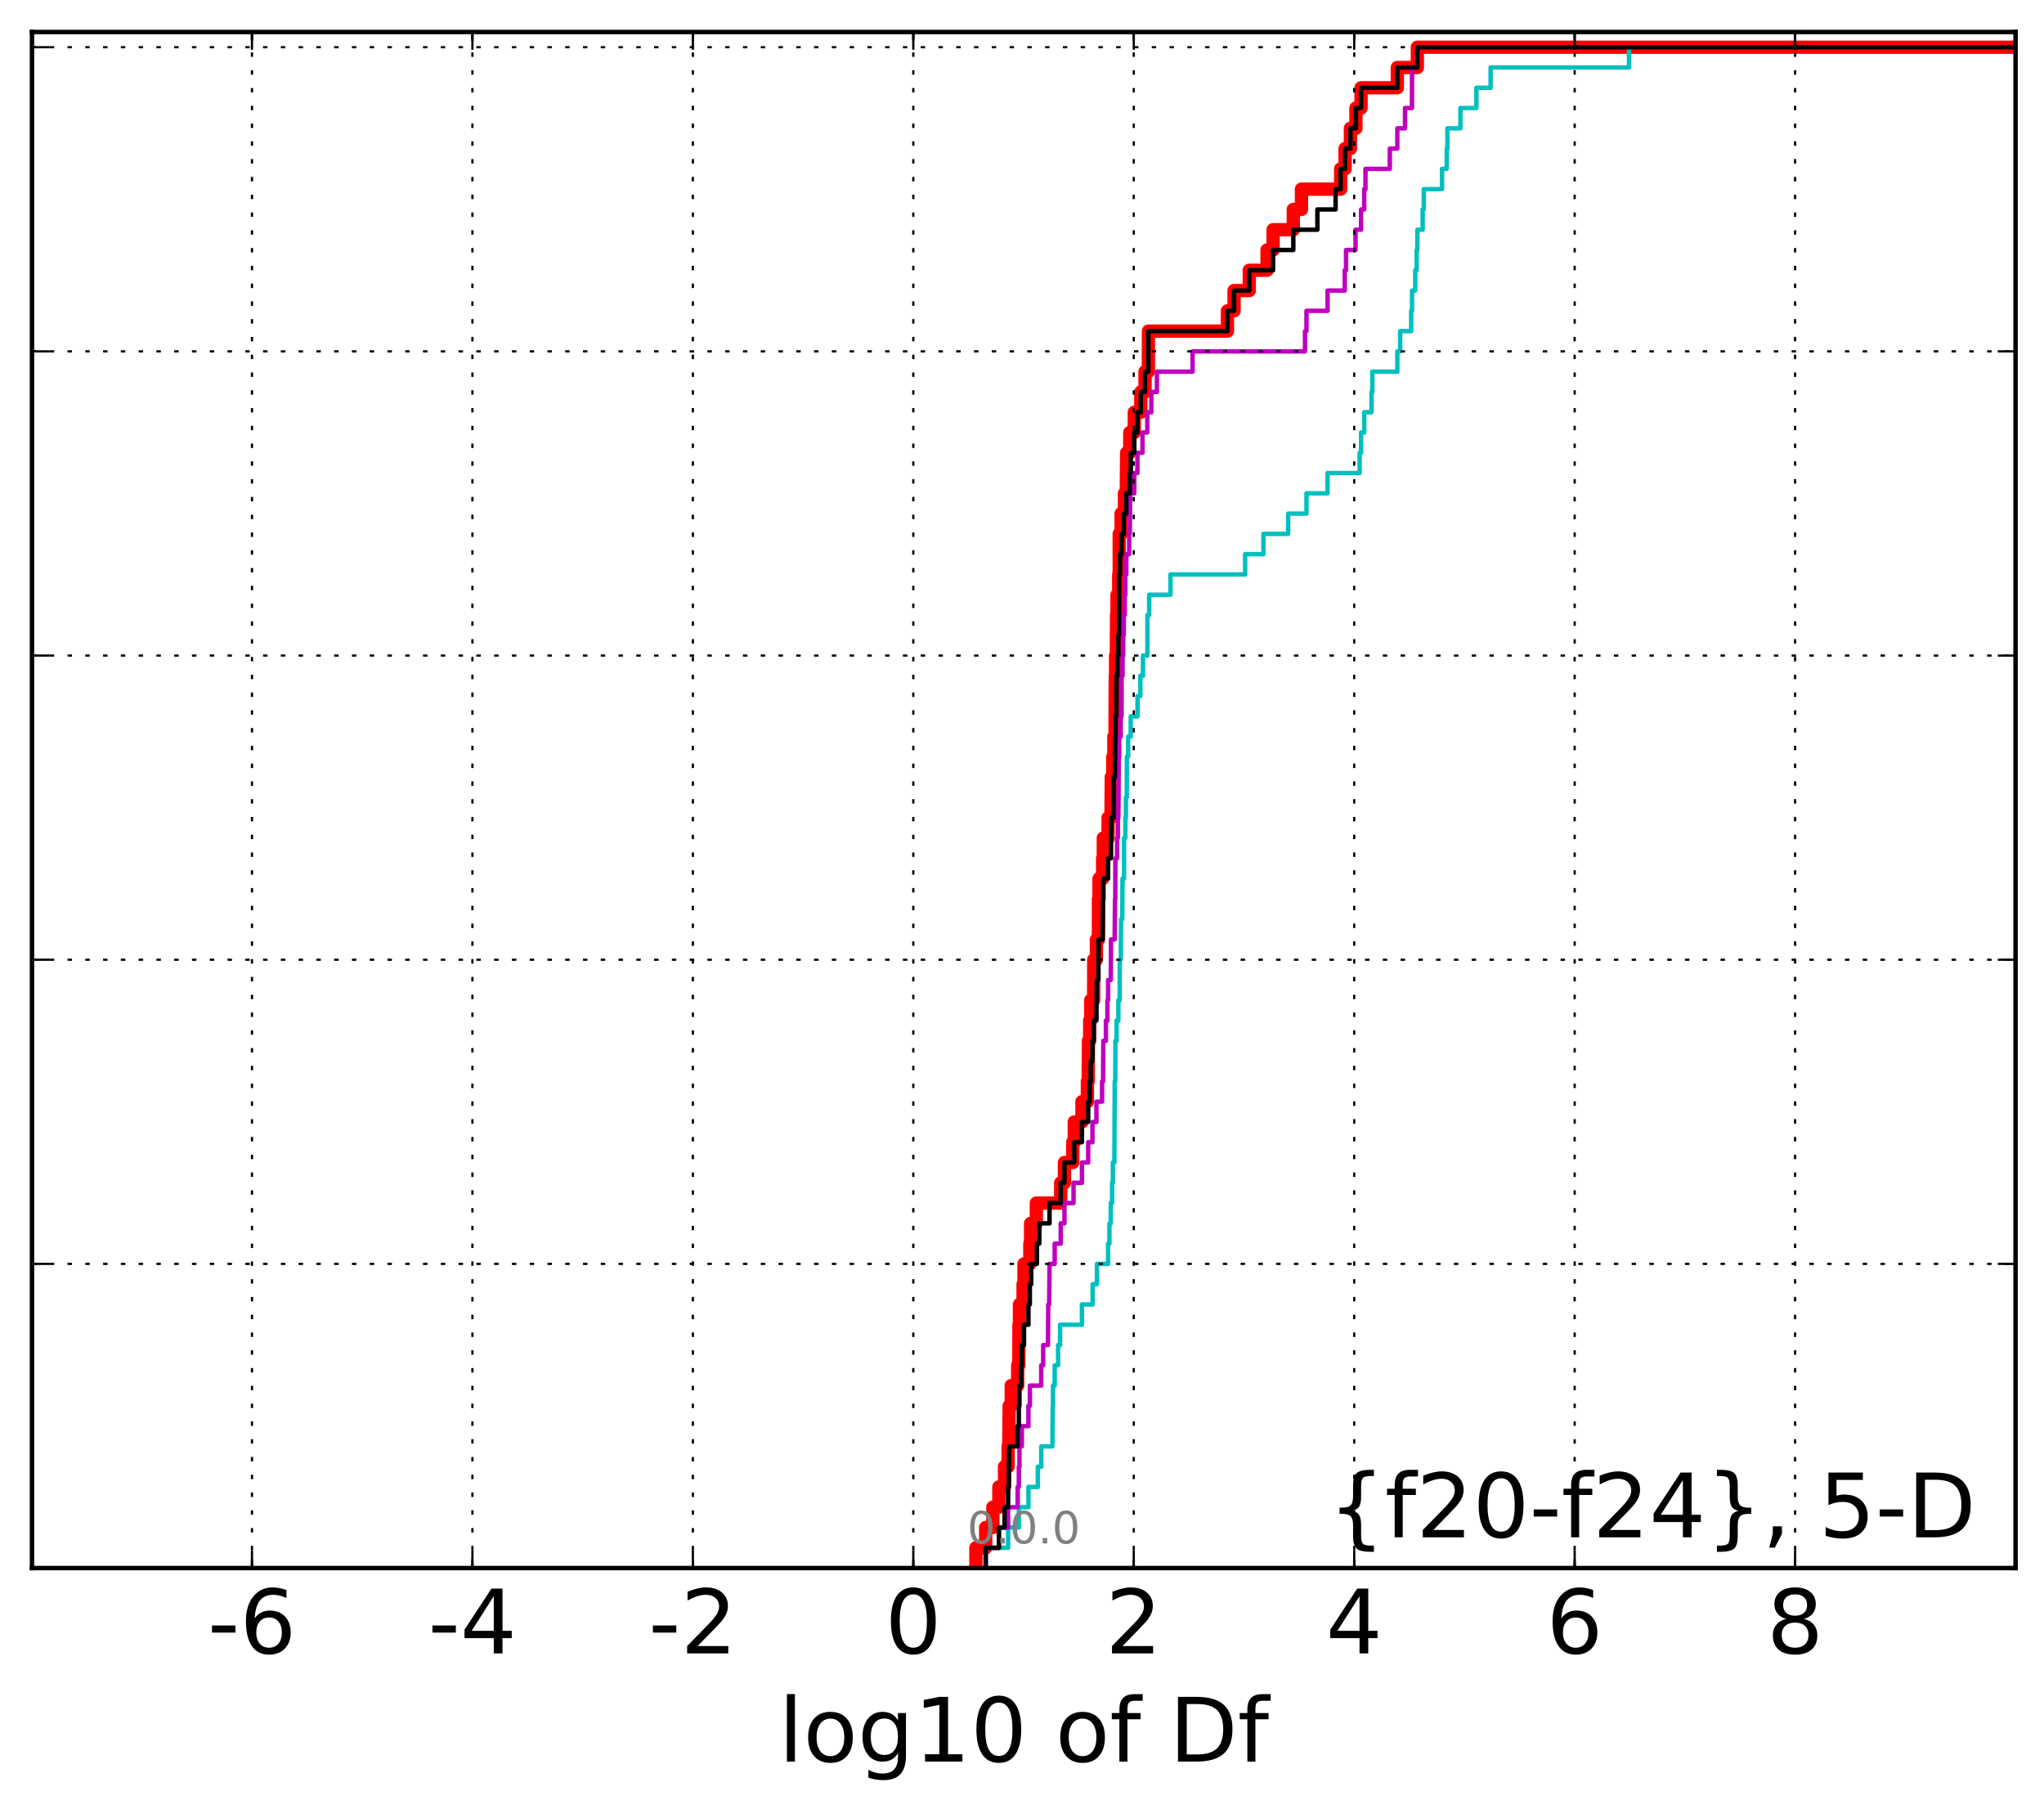 <?xml version="1.0" encoding="utf-8" standalone="no"?>
<!DOCTYPE svg PUBLIC "-//W3C//DTD SVG 1.1//EN"
  "http://www.w3.org/Graphics/SVG/1.1/DTD/svg11.dtd">
<!-- Created with matplotlib (http://matplotlib.org/) -->
<svg height="407pt" version="1.1" viewBox="0 0 460 407" width="460pt" xmlns="http://www.w3.org/2000/svg" xmlns:xlink="http://www.w3.org/1999/xlink">
 <defs>
  <style type="text/css">
*{stroke-linecap:butt;stroke-linejoin:round;stroke-miterlimit:100000;}
  </style>
 </defs>
 <g id="figure_1">
  <g id="patch_1">
   <path d="M 0 407.712 
L 460.8 407.712 
L 460.8 0 
L 0 0 
z
" style="fill:#ffffff;"/>
  </g>
  <g id="axes_1">
   <g id="patch_2">
    <path d="M 7.2 352.8 
L 453.6 352.8 
L 453.6 7.2 
L 7.2 7.2 
z
" style="fill:#ffffff;"/>
   </g>
   <g id="line2d_1">
    <path clip-path="url(#p379953f5e5)" d="M 219.625 352.8 
L 219.625 348.238 
L 221.829 348.238 
L 221.829 343.675 
L 223.438 343.675 
L 223.438 339.113 
L 224.798 339.113 
L 224.798 334.55 
L 226.07 334.55 
L 226.07 329.988 
L 226.877 329.988 
L 226.877 325.426 
L 227.009 325.426 
L 227.115 316.301 
L 227.581 316.301 
L 227.581 311.739 
L 229.023 311.739 
L 229.023 307.176 
L 229.287 307.176 
L 229.313 298.051 
L 229.427 298.051 
L 229.427 293.489 
L 230.242 293.489 
L 230.242 288.927 
L 230.451 288.927 
L 230.451 284.364 
L 231.767 284.364 
L 231.767 279.802 
L 231.935 279.802 
L 231.935 275.24 
L 233.23 275.24 
L 233.23 270.677 
L 238.712 270.677 
L 238.712 266.115 
L 239.552 266.115 
L 239.552 261.552 
L 241.426 261.552 
L 241.426 256.99 
L 241.767 256.99 
L 241.767 252.428 
L 243.492 252.428 
L 243.492 247.865 
L 244.716 247.865 
L 244.716 243.303 
L 244.896 243.303 
L 244.963 234.178 
L 245.231 234.178 
L 245.231 229.616 
L 245.468 229.616 
L 245.468 225.053 
L 246.125 225.053 
L 246.146 215.929 
L 246.747 215.929 
L 246.747 211.366 
L 247.202 211.366 
L 247.211 202.242 
L 247.332 202.242 
L 247.332 197.679 
L 248.146 197.679 
L 248.146 193.117 
L 248.298 193.117 
L 248.298 188.554 
L 249.376 188.554 
L 249.376 183.992 
L 250.033 183.992 
L 250.083 174.867 
L 250.428 174.867 
L 250.428 170.305 
L 250.668 170.305 
L 250.668 165.743 
L 250.924 165.743 
L 250.992 152.055 
L 251.059 152.055 
L 251.059 147.493 
L 251.229 147.493 
L 251.282 138.368 
L 251.384 138.368 
L 251.384 133.806 
L 251.766 133.806 
L 251.766 129.244 
L 251.877 129.244 
L 251.88 120.119 
L 252.307 120.119 
L 252.307 115.556 
L 253.059 115.556 
L 253.059 110.994 
L 253.472 110.994 
L 253.546 101.869 
L 254.256 101.869 
L 254.256 97.307 
L 255.273 97.307 
L 255.273 92.745 
L 256.728 92.745 
L 256.728 88.182 
L 257.685 88.182 
L 257.685 83.62 
L 258.432 83.62 
L 258.458 74.495 
L 276.229 74.495 
L 276.229 69.933 
L 277.725 69.933 
L 277.725 65.37 
L 281.148 65.37 
L 281.148 60.808 
L 285.15 60.808 
L 285.15 56.246 
L 286.507 56.246 
L 286.507 51.683 
L 291.06 51.683 
L 291.06 47.121 
L 292.894 47.121 
L 292.894 42.558 
L 301.706 42.558 
L 301.706 37.996 
L 302.707 37.996 
L 302.707 33.434 
L 303.91 33.434 
L 303.91 28.871 
L 305.15 28.871 
L 305.15 24.309 
L 306.306 24.309 
L 306.306 19.747 
L 314.467 19.747 
L 314.467 15.184 
L 318.973 15.184 
L 318.973 10.622 
L 318.973 10.622 
L 453.6 10.622 
L 453.6 10.622 
" style="fill:none;stroke:#ff0000;stroke-linecap:square;stroke-width:3.0;"/>
   </g>
   <g id="line2d_2">
    <path clip-path="url(#p379953f5e5)" d="M 221.829 352.8 
L 221.829 348.238 
L 226.877 348.238 
L 226.877 343.675 
L 229.287 343.675 
L 229.287 339.113 
L 231.447 339.113 
L 231.447 334.55 
L 233.559 334.55 
L 233.559 329.988 
L 234.33 329.988 
L 234.33 325.426 
L 236.831 325.426 
L 236.915 316.301 
L 236.972 316.301 
L 236.972 311.739 
L 237.356 311.739 
L 237.356 307.176 
L 238.121 307.176 
L 238.121 302.614 
L 238.573 302.614 
L 238.573 298.051 
L 243.492 298.051 
L 243.492 293.489 
L 245.896 293.489 
L 245.896 288.927 
L 246.861 288.927 
L 246.861 284.364 
L 249.376 284.364 
L 249.376 279.802 
L 249.679 279.802 
L 249.679 275.24 
L 249.979 275.24 
L 249.979 270.677 
L 250.276 270.677 
L 250.276 266.115 
L 250.445 266.115 
L 250.445 261.552 
L 250.788 261.552 
L 250.869 243.303 
L 250.992 243.303 
L 251.02 234.178 
L 251.28 234.178 
L 251.28 229.616 
L 251.686 229.616 
L 251.686 225.053 
L 251.986 225.053 
L 252.007 215.929 
L 252.229 215.929 
L 252.296 206.804 
L 252.568 206.804 
L 252.621 197.679 
L 252.966 197.679 
L 252.968 188.554 
L 253.265 188.554 
L 253.265 183.992 
L 253.38 183.992 
L 253.38 179.43 
L 253.582 179.43 
L 253.594 170.305 
L 253.883 170.305 
L 253.883 165.743 
L 254.461 165.743 
L 254.461 161.18 
L 256.001 161.18 
L 256.001 156.618 
L 256.635 156.618 
L 256.635 152.055 
L 257.229 152.055 
L 257.229 147.493 
L 258.221 147.493 
L 258.226 138.368 
L 258.622 138.368 
L 258.622 133.806 
L 263.418 133.806 
L 263.418 129.244 
L 280.219 129.244 
L 280.219 124.681 
L 284.334 124.681 
L 284.334 120.119 
L 289.899 120.119 
L 289.899 115.556 
L 294.024 115.556 
L 294.024 110.994 
L 298.764 110.994 
L 298.764 106.432 
L 305.982 106.432 
L 305.982 101.869 
L 306.306 101.869 
L 306.306 97.307 
L 307.02 97.307 
L 307.02 92.745 
L 308.66 92.745 
L 308.66 88.182 
L 308.846 88.182 
L 308.846 83.62 
L 314.467 83.62 
L 314.467 79.057 
L 315.105 79.057 
L 315.105 74.495 
L 317.584 74.495 
L 317.584 69.933 
L 317.782 69.933 
L 317.782 65.37 
L 318.507 65.37 
L 318.507 60.808 
L 318.822 60.808 
L 318.822 56.246 
L 318.973 56.246 
L 318.973 51.683 
L 320.169 51.683 
L 320.169 47.121 
L 320.419 47.121 
L 320.419 42.558 
L 324.524 42.558 
L 324.524 37.996 
L 325.589 37.996 
L 325.589 33.434 
L 325.744 33.434 
L 325.744 28.871 
L 328.666 28.871 
L 328.666 24.309 
L 332.255 24.309 
L 332.255 19.747 
L 335.462 19.747 
L 335.462 15.184 
L 366.609 15.184 
L 366.609 10.622 
L 366.609 10.622 
L 453.6 10.622 
L 453.6 10.622 
" style="fill:none;stroke:#00bfbf;stroke-linecap:square;"/>
   </g>
   <g id="line2d_3">
    <path clip-path="url(#p379953f5e5)" d="M 221.829 352.8 
L 221.829 348.238 
L 224.798 348.238 
L 224.798 343.675 
L 226.877 343.675 
L 226.877 339.113 
L 229.023 339.113 
L 229.023 334.55 
L 229.287 334.55 
L 229.287 329.988 
L 229.427 329.988 
L 229.427 325.426 
L 229.969 325.426 
L 229.969 320.863 
L 231.447 320.863 
L 231.447 316.301 
L 231.775 316.301 
L 231.775 311.739 
L 234.33 311.739 
L 234.33 307.176 
L 234.767 307.176 
L 234.767 302.614 
L 235.847 302.614 
L 235.903 293.489 
L 236.118 293.489 
L 236.205 284.364 
L 237.356 284.364 
L 237.356 279.802 
L 238.712 279.802 
L 238.712 275.24 
L 239.552 275.24 
L 239.552 270.677 
L 241.598 270.677 
L 241.598 266.115 
L 243.492 266.115 
L 243.492 261.552 
L 244.896 261.552 
L 244.896 256.99 
L 245.857 256.99 
L 245.857 252.428 
L 246.747 252.428 
L 246.747 247.865 
L 248.018 247.865 
L 248.018 243.303 
L 248.244 243.303 
L 248.298 234.178 
L 248.884 234.178 
L 248.884 229.616 
L 249.218 229.616 
L 249.218 225.053 
L 249.376 225.053 
L 249.376 220.491 
L 249.979 220.491 
L 250.033 211.366 
L 250.852 211.366 
L 250.924 202.242 
L 250.992 202.242 
L 251.02 193.117 
L 251.389 193.117 
L 251.389 188.554 
L 251.571 188.554 
L 251.571 183.992 
L 251.686 183.992 
L 251.787 170.305 
L 251.877 170.305 
L 251.877 165.743 
L 252.215 165.743 
L 252.215 161.18 
L 252.399 161.18 
L 252.407 152.055 
L 252.624 152.055 
L 252.624 147.493 
L 252.782 147.493 
L 252.782 142.931 
L 252.909 142.931 
L 252.909 138.368 
L 253.119 138.368 
L 253.119 133.806 
L 253.265 133.806 
L 253.265 129.244 
L 253.476 129.244 
L 253.476 124.681 
L 254.11 124.681 
L 254.11 120.119 
L 254.256 120.119 
L 254.354 110.994 
L 255.273 110.994 
L 255.273 106.432 
L 255.973 106.432 
L 255.973 101.869 
L 257.12 101.869 
L 257.12 97.307 
L 258.194 97.307 
L 258.194 92.745 
L 259.102 92.745 
L 259.102 88.182 
L 260.356 88.182 
L 260.356 83.62 
L 268.385 83.62 
L 268.385 79.057 
L 293.692 79.057 
L 293.692 74.495 
L 294.024 74.495 
L 294.024 69.933 
L 298.764 69.933 
L 298.764 65.37 
L 302.636 65.37 
L 302.636 60.808 
L 302.925 60.808 
L 302.925 56.246 
L 305.06 56.246 
L 305.06 51.683 
L 306.306 51.683 
L 306.306 47.121 
L 307.02 47.121 
L 307.02 42.558 
L 307.299 42.558 
L 307.299 37.996 
L 312.778 37.996 
L 312.778 33.434 
L 314.467 33.434 
L 314.467 28.871 
L 316.198 28.871 
L 316.198 24.309 
L 317.762 24.309 
L 317.782 15.184 
L 318.973 15.184 
L 318.973 10.622 
L 318.973 10.622 
L 453.6 10.622 
L 453.6 10.622 
" style="fill:none;stroke:#bf00bf;stroke-linecap:square;"/>
   </g>
   <g id="line2d_4">
    <path clip-path="url(#p379953f5e5)" d="M 221.829 352.8 
L 221.829 348.238 
L 224.798 348.238 
L 224.798 343.675 
L 226.07 343.675 
L 226.07 339.113 
L 226.877 339.113 
L 226.877 334.55 
L 227.009 334.55 
L 227.115 325.426 
L 229.023 325.426 
L 229.023 320.863 
L 229.287 320.863 
L 229.287 316.301 
L 229.427 316.301 
L 229.427 311.739 
L 229.802 311.739 
L 229.802 307.176 
L 229.969 307.176 
L 229.969 302.614 
L 230.451 302.614 
L 230.451 298.051 
L 231.447 298.051 
L 231.447 293.489 
L 231.767 293.489 
L 231.767 288.927 
L 232.073 288.927 
L 232.073 284.364 
L 233.362 284.364 
L 233.362 279.802 
L 233.902 279.802 
L 233.902 275.24 
L 236.205 275.24 
L 236.205 270.677 
L 238.712 270.677 
L 238.712 266.115 
L 239.552 266.115 
L 239.552 261.552 
L 241.767 261.552 
L 241.767 256.99 
L 243.492 256.99 
L 243.492 252.428 
L 244.896 252.428 
L 244.896 247.865 
L 245.231 247.865 
L 245.231 243.303 
L 245.468 243.303 
L 245.468 238.741 
L 245.857 238.741 
L 245.857 234.178 
L 246.146 234.178 
L 246.146 229.616 
L 246.747 229.616 
L 246.822 220.491 
L 247.202 220.491 
L 247.211 211.366 
L 248.146 211.366 
L 248.244 202.242 
L 248.298 202.242 
L 248.298 197.679 
L 249.376 197.679 
L 249.376 193.117 
L 250.033 193.117 
L 250.083 183.992 
L 250.604 183.992 
L 250.668 174.867 
L 250.924 174.867 
L 250.992 165.743 
L 251.059 165.743 
L 251.059 161.18 
L 251.229 161.18 
L 251.282 152.055 
L 251.478 152.055 
L 251.478 147.493 
L 251.684 147.493 
L 251.684 142.931 
L 251.844 142.931 
L 251.88 129.244 
L 252.075 129.244 
L 252.075 124.681 
L 252.414 124.681 
L 252.414 120.119 
L 252.909 120.119 
L 252.909 115.556 
L 253.472 115.556 
L 253.472 110.994 
L 254.256 110.994 
L 254.256 106.432 
L 254.476 106.432 
L 254.476 101.869 
L 255.273 101.869 
L 255.273 97.307 
L 255.973 97.307 
L 255.973 92.745 
L 256.728 92.745 
L 256.728 88.182 
L 257.685 88.182 
L 257.685 83.62 
L 258.432 83.62 
L 258.458 74.495 
L 276.229 74.495 
L 276.229 69.933 
L 277.725 69.933 
L 277.725 65.37 
L 281.148 65.37 
L 281.148 60.808 
L 286.507 60.808 
L 286.507 56.246 
L 291.06 56.246 
L 291.06 51.683 
L 296.475 51.683 
L 296.475 47.121 
L 300.576 47.121 
L 300.576 42.558 
L 301.706 42.558 
L 301.706 37.996 
L 302.707 37.996 
L 302.707 33.434 
L 303.91 33.434 
L 303.91 28.871 
L 305.15 28.871 
L 305.15 24.309 
L 306.306 24.309 
L 306.306 19.747 
L 314.467 19.747 
L 314.467 15.184 
L 318.973 15.184 
L 318.973 10.622 
L 318.973 10.622 
L 453.6 10.622 
L 453.6 10.622 
" style="fill:none;stroke:#000000;stroke-linecap:square;"/>
   </g>
   <g id="patch_3">
    <path d="M 7.2 7.2 
L 453.6 7.2 
" style="fill:none;stroke:#000000;stroke-linecap:square;stroke-linejoin:miter;"/>
   </g>
   <g id="patch_4">
    <path d="M 453.6 352.8 
L 453.6 7.2 
" style="fill:none;stroke:#000000;stroke-linecap:square;stroke-linejoin:miter;"/>
   </g>
   <g id="patch_5">
    <path d="M 7.2 352.8 
L 453.6 352.8 
" style="fill:none;stroke:#000000;stroke-linecap:square;stroke-linejoin:miter;"/>
   </g>
   <g id="patch_6">
    <path d="M 7.2 352.8 
L 7.2 7.2 
" style="fill:none;stroke:#000000;stroke-linecap:square;stroke-linejoin:miter;"/>
   </g>
   <g id="matplotlib.axis_1">
    <g id="xtick_1"/>
    <g id="xtick_2">
     <g id="line2d_5">
      <path clip-path="url(#p379953f5e5)" d="M 56.705 352.8 
L 56.705 7.2 
" style="fill:none;stroke:#000000;stroke-dasharray:1,3;stroke-dashoffset:0.0;stroke-width:0.5;"/>
     </g>
     <g id="line2d_6">
      <defs>
       <path d="M 0 0 
L 0 -4 
" id="m4046c90b95" style="stroke:#000000;stroke-width:0.5;"/>
      </defs>
      <g>
       <use style="stroke:#000000;stroke-width:0.5;" x="56.705" xlink:href="#m4046c90b95" y="352.8"/>
      </g>
     </g>
     <g id="line2d_7">
      <defs>
       <path d="M 0 0 
L 0 4 
" id="m42cd5b6f54" style="stroke:#000000;stroke-width:0.5;"/>
      </defs>
      <g>
       <use style="stroke:#000000;stroke-width:0.5;" x="56.705" xlink:href="#m42cd5b6f54" y="7.2"/>
      </g>
     </g>
     <g id="text_1">
      <!-- -6 -->
      <defs>
       <path d="M 33.016 40.375 
Q 26.375 40.375 22.484 35.828 
Q 18.609 31.297 18.609 23.391 
Q 18.609 15.531 22.484 10.953 
Q 26.375 6.391 33.016 6.391 
Q 39.656 6.391 43.531 10.953 
Q 47.406 15.531 47.406 23.391 
Q 47.406 31.297 43.531 35.828 
Q 39.656 40.375 33.016 40.375 
M 52.594 71.297 
L 52.594 62.312 
Q 48.875 64.062 45.094 64.984 
Q 41.312 65.922 37.594 65.922 
Q 27.828 65.922 22.672 59.328 
Q 17.531 52.734 16.797 39.406 
Q 19.672 43.656 24.016 45.922 
Q 28.375 48.188 33.594 48.188 
Q 44.578 48.188 50.953 41.516 
Q 57.328 34.859 57.328 23.391 
Q 57.328 12.156 50.688 5.359 
Q 44.047 -1.422 33.016 -1.422 
Q 20.359 -1.422 13.672 8.266 
Q 6.984 17.969 6.984 36.375 
Q 6.984 53.656 15.188 63.938 
Q 23.391 74.219 37.203 74.219 
Q 40.922 74.219 44.703 73.484 
Q 48.484 72.75 52.594 71.297 
" id="BitstreamVeraSans-Roman-36"/>
       <path d="M 4.891 31.391 
L 31.203 31.391 
L 31.203 23.391 
L 4.891 23.391 
z
" id="BitstreamVeraSans-Roman-2d"/>
      </defs>
      <g transform="translate(46.734 371.997)scale(0.2 -0.2)">
       <use xlink:href="#BitstreamVeraSans-Roman-2d"/>
       <use x="36.084" xlink:href="#BitstreamVeraSans-Roman-36"/>
      </g>
     </g>
    </g>
    <g id="xtick_3">
     <g id="line2d_8">
      <path clip-path="url(#p379953f5e5)" d="M 106.317 352.8 
L 106.317 7.2 
" style="fill:none;stroke:#000000;stroke-dasharray:1,3;stroke-dashoffset:0.0;stroke-width:0.5;"/>
     </g>
     <g id="line2d_9">
      <g>
       <use style="stroke:#000000;stroke-width:0.5;" x="106.317" xlink:href="#m4046c90b95" y="352.8"/>
      </g>
     </g>
     <g id="line2d_10">
      <g>
       <use style="stroke:#000000;stroke-width:0.5;" x="106.317" xlink:href="#m42cd5b6f54" y="7.2"/>
      </g>
     </g>
     <g id="text_2">
      <!-- -4 -->
      <defs>
       <path d="M 37.797 64.312 
L 12.891 25.391 
L 37.797 25.391 
z
M 35.203 72.906 
L 47.609 72.906 
L 47.609 25.391 
L 58.016 25.391 
L 58.016 17.188 
L 47.609 17.188 
L 47.609 0 
L 37.797 0 
L 37.797 17.188 
L 4.891 17.188 
L 4.891 26.703 
z
" id="BitstreamVeraSans-Roman-34"/>
      </defs>
      <g transform="translate(96.346 371.997)scale(0.2 -0.2)">
       <use xlink:href="#BitstreamVeraSans-Roman-2d"/>
       <use x="36.084" xlink:href="#BitstreamVeraSans-Roman-34"/>
      </g>
     </g>
    </g>
    <g id="xtick_4">
     <g id="line2d_11">
      <path clip-path="url(#p379953f5e5)" d="M 155.929 352.8 
L 155.929 7.2 
" style="fill:none;stroke:#000000;stroke-dasharray:1,3;stroke-dashoffset:0.0;stroke-width:0.5;"/>
     </g>
     <g id="line2d_12">
      <g>
       <use style="stroke:#000000;stroke-width:0.5;" x="155.929" xlink:href="#m4046c90b95" y="352.8"/>
      </g>
     </g>
     <g id="line2d_13">
      <g>
       <use style="stroke:#000000;stroke-width:0.5;" x="155.929" xlink:href="#m42cd5b6f54" y="7.2"/>
      </g>
     </g>
     <g id="text_3">
      <!-- -2 -->
      <defs>
       <path d="M 19.188 8.297 
L 53.609 8.297 
L 53.609 0 
L 7.328 0 
L 7.328 8.297 
Q 12.938 14.109 22.625 23.891 
Q 32.328 33.688 34.812 36.531 
Q 39.547 41.844 41.422 45.531 
Q 43.312 49.219 43.312 52.781 
Q 43.312 58.594 39.234 62.25 
Q 35.156 65.922 28.609 65.922 
Q 23.969 65.922 18.812 64.312 
Q 13.672 62.703 7.812 59.422 
L 7.812 69.391 
Q 13.766 71.781 18.938 73 
Q 24.125 74.219 28.422 74.219 
Q 39.75 74.219 46.484 68.547 
Q 53.219 62.891 53.219 53.422 
Q 53.219 48.922 51.531 44.891 
Q 49.859 40.875 45.406 35.406 
Q 44.188 33.984 37.641 27.219 
Q 31.109 20.453 19.188 8.297 
" id="BitstreamVeraSans-Roman-32"/>
      </defs>
      <g transform="translate(145.958 371.997)scale(0.2 -0.2)">
       <use xlink:href="#BitstreamVeraSans-Roman-2d"/>
       <use x="36.084" xlink:href="#BitstreamVeraSans-Roman-32"/>
      </g>
     </g>
    </g>
    <g id="xtick_5">
     <g id="line2d_14">
      <path clip-path="url(#p379953f5e5)" d="M 205.54 352.8 
L 205.54 7.2 
" style="fill:none;stroke:#000000;stroke-dasharray:1,3;stroke-dashoffset:0.0;stroke-width:0.5;"/>
     </g>
     <g id="line2d_15">
      <g>
       <use style="stroke:#000000;stroke-width:0.5;" x="205.54" xlink:href="#m4046c90b95" y="352.8"/>
      </g>
     </g>
     <g id="line2d_16">
      <g>
       <use style="stroke:#000000;stroke-width:0.5;" x="205.54" xlink:href="#m42cd5b6f54" y="7.2"/>
      </g>
     </g>
     <g id="text_4">
      <!-- 0 -->
      <defs>
       <path d="M 31.781 66.406 
Q 24.172 66.406 20.328 58.906 
Q 16.5 51.422 16.5 36.375 
Q 16.5 21.391 20.328 13.891 
Q 24.172 6.391 31.781 6.391 
Q 39.453 6.391 43.281 13.891 
Q 47.125 21.391 47.125 36.375 
Q 47.125 51.422 43.281 58.906 
Q 39.453 66.406 31.781 66.406 
M 31.781 74.219 
Q 44.047 74.219 50.516 64.516 
Q 56.984 54.828 56.984 36.375 
Q 56.984 17.969 50.516 8.266 
Q 44.047 -1.422 31.781 -1.422 
Q 19.531 -1.422 13.062 8.266 
Q 6.594 17.969 6.594 36.375 
Q 6.594 54.828 13.062 64.516 
Q 19.531 74.219 31.781 74.219 
" id="BitstreamVeraSans-Roman-30"/>
      </defs>
      <g transform="translate(199.178 371.997)scale(0.2 -0.2)">
       <use xlink:href="#BitstreamVeraSans-Roman-30"/>
      </g>
     </g>
    </g>
    <g id="xtick_6">
     <g id="line2d_17">
      <path clip-path="url(#p379953f5e5)" d="M 255.152 352.8 
L 255.152 7.2 
" style="fill:none;stroke:#000000;stroke-dasharray:1,3;stroke-dashoffset:0.0;stroke-width:0.5;"/>
     </g>
     <g id="line2d_18">
      <g>
       <use style="stroke:#000000;stroke-width:0.5;" x="255.152" xlink:href="#m4046c90b95" y="352.8"/>
      </g>
     </g>
     <g id="line2d_19">
      <g>
       <use style="stroke:#000000;stroke-width:0.5;" x="255.152" xlink:href="#m42cd5b6f54" y="7.2"/>
      </g>
     </g>
     <g id="text_5">
      <!-- 2 -->
      <g transform="translate(248.79 371.997)scale(0.2 -0.2)">
       <use xlink:href="#BitstreamVeraSans-Roman-32"/>
      </g>
     </g>
    </g>
    <g id="xtick_7">
     <g id="line2d_20">
      <path clip-path="url(#p379953f5e5)" d="M 304.764 352.8 
L 304.764 7.2 
" style="fill:none;stroke:#000000;stroke-dasharray:1,3;stroke-dashoffset:0.0;stroke-width:0.5;"/>
     </g>
     <g id="line2d_21">
      <g>
       <use style="stroke:#000000;stroke-width:0.5;" x="304.764" xlink:href="#m4046c90b95" y="352.8"/>
      </g>
     </g>
     <g id="line2d_22">
      <g>
       <use style="stroke:#000000;stroke-width:0.5;" x="304.764" xlink:href="#m42cd5b6f54" y="7.2"/>
      </g>
     </g>
     <g id="text_6">
      <!-- 4 -->
      <g transform="translate(298.402 371.997)scale(0.2 -0.2)">
       <use xlink:href="#BitstreamVeraSans-Roman-34"/>
      </g>
     </g>
    </g>
    <g id="xtick_8">
     <g id="line2d_23">
      <path clip-path="url(#p379953f5e5)" d="M 354.376 352.8 
L 354.376 7.2 
" style="fill:none;stroke:#000000;stroke-dasharray:1,3;stroke-dashoffset:0.0;stroke-width:0.5;"/>
     </g>
     <g id="line2d_24">
      <g>
       <use style="stroke:#000000;stroke-width:0.5;" x="354.376" xlink:href="#m4046c90b95" y="352.8"/>
      </g>
     </g>
     <g id="line2d_25">
      <g>
       <use style="stroke:#000000;stroke-width:0.5;" x="354.376" xlink:href="#m42cd5b6f54" y="7.2"/>
      </g>
     </g>
     <g id="text_7">
      <!-- 6 -->
      <g transform="translate(348.014 371.997)scale(0.2 -0.2)">
       <use xlink:href="#BitstreamVeraSans-Roman-36"/>
      </g>
     </g>
    </g>
    <g id="xtick_9">
     <g id="line2d_26">
      <path clip-path="url(#p379953f5e5)" d="M 403.988 352.8 
L 403.988 7.2 
" style="fill:none;stroke:#000000;stroke-dasharray:1,3;stroke-dashoffset:0.0;stroke-width:0.5;"/>
     </g>
     <g id="line2d_27">
      <g>
       <use style="stroke:#000000;stroke-width:0.5;" x="403.988" xlink:href="#m4046c90b95" y="352.8"/>
      </g>
     </g>
     <g id="line2d_28">
      <g>
       <use style="stroke:#000000;stroke-width:0.5;" x="403.988" xlink:href="#m42cd5b6f54" y="7.2"/>
      </g>
     </g>
     <g id="text_8">
      <!-- 8 -->
      <defs>
       <path d="M 31.781 34.625 
Q 24.75 34.625 20.719 30.859 
Q 16.703 27.094 16.703 20.516 
Q 16.703 13.922 20.719 10.156 
Q 24.75 6.391 31.781 6.391 
Q 38.812 6.391 42.859 10.172 
Q 46.922 13.969 46.922 20.516 
Q 46.922 27.094 42.891 30.859 
Q 38.875 34.625 31.781 34.625 
M 21.922 38.812 
Q 15.578 40.375 12.031 44.719 
Q 8.5 49.078 8.5 55.328 
Q 8.5 64.062 14.719 69.141 
Q 20.953 74.219 31.781 74.219 
Q 42.672 74.219 48.875 69.141 
Q 55.078 64.062 55.078 55.328 
Q 55.078 49.078 51.531 44.719 
Q 48 40.375 41.703 38.812 
Q 48.828 37.156 52.797 32.312 
Q 56.781 27.484 56.781 20.516 
Q 56.781 9.906 50.312 4.234 
Q 43.844 -1.422 31.781 -1.422 
Q 19.734 -1.422 13.25 4.234 
Q 6.781 9.906 6.781 20.516 
Q 6.781 27.484 10.781 32.312 
Q 14.797 37.156 21.922 38.812 
M 18.312 54.391 
Q 18.312 48.734 21.844 45.562 
Q 25.391 42.391 31.781 42.391 
Q 38.141 42.391 41.719 45.562 
Q 45.312 48.734 45.312 54.391 
Q 45.312 60.062 41.719 63.234 
Q 38.141 66.406 31.781 66.406 
Q 25.391 66.406 21.844 63.234 
Q 18.312 60.062 18.312 54.391 
" id="BitstreamVeraSans-Roman-38"/>
      </defs>
      <g transform="translate(397.626 371.997)scale(0.2 -0.2)">
       <use xlink:href="#BitstreamVeraSans-Roman-38"/>
      </g>
     </g>
    </g>
    <g id="xtick_10">
     <g id="line2d_29">
      <path clip-path="url(#p379953f5e5)" d="M 453.6 352.8 
L 453.6 7.2 
" style="fill:none;stroke:#000000;stroke-dasharray:1,3;stroke-dashoffset:0.0;stroke-width:0.5;"/>
     </g>
     <g id="line2d_30">
      <g>
       <use style="stroke:#000000;stroke-width:0.5;" x="453.6" xlink:href="#m4046c90b95" y="352.8"/>
      </g>
     </g>
     <g id="line2d_31">
      <g>
       <use style="stroke:#000000;stroke-width:0.5;" x="453.6" xlink:href="#m42cd5b6f54" y="7.2"/>
      </g>
     </g>
    </g>
    <g id="xtick_11"/>
    <g id="xtick_12">
     <g id="line2d_32">
      <defs>
       <path d="M 0 0 
L 0 -2 
" id="mc7650189db" style="stroke:#000000;stroke-width:0.5;"/>
      </defs>
      <g>
       <use style="stroke:#000000;stroke-width:0.5;" x="56.705" xlink:href="#mc7650189db" y="352.8"/>
      </g>
     </g>
     <g id="line2d_33">
      <defs>
       <path d="M 0 0 
L 0 2 
" id="m138fe2da64" style="stroke:#000000;stroke-width:0.5;"/>
      </defs>
      <g>
       <use style="stroke:#000000;stroke-width:0.5;" x="56.705" xlink:href="#m138fe2da64" y="7.2"/>
      </g>
     </g>
    </g>
    <g id="xtick_13">
     <g id="line2d_34">
      <g>
       <use style="stroke:#000000;stroke-width:0.5;" x="106.317" xlink:href="#mc7650189db" y="352.8"/>
      </g>
     </g>
     <g id="line2d_35">
      <g>
       <use style="stroke:#000000;stroke-width:0.5;" x="106.317" xlink:href="#m138fe2da64" y="7.2"/>
      </g>
     </g>
    </g>
    <g id="xtick_14">
     <g id="line2d_36">
      <g>
       <use style="stroke:#000000;stroke-width:0.5;" x="155.929" xlink:href="#mc7650189db" y="352.8"/>
      </g>
     </g>
     <g id="line2d_37">
      <g>
       <use style="stroke:#000000;stroke-width:0.5;" x="155.929" xlink:href="#m138fe2da64" y="7.2"/>
      </g>
     </g>
    </g>
    <g id="xtick_15">
     <g id="line2d_38">
      <g>
       <use style="stroke:#000000;stroke-width:0.5;" x="205.54" xlink:href="#mc7650189db" y="352.8"/>
      </g>
     </g>
     <g id="line2d_39">
      <g>
       <use style="stroke:#000000;stroke-width:0.5;" x="205.54" xlink:href="#m138fe2da64" y="7.2"/>
      </g>
     </g>
    </g>
    <g id="xtick_16">
     <g id="line2d_40">
      <g>
       <use style="stroke:#000000;stroke-width:0.5;" x="255.152" xlink:href="#mc7650189db" y="352.8"/>
      </g>
     </g>
     <g id="line2d_41">
      <g>
       <use style="stroke:#000000;stroke-width:0.5;" x="255.152" xlink:href="#m138fe2da64" y="7.2"/>
      </g>
     </g>
    </g>
    <g id="xtick_17">
     <g id="line2d_42">
      <g>
       <use style="stroke:#000000;stroke-width:0.5;" x="304.764" xlink:href="#mc7650189db" y="352.8"/>
      </g>
     </g>
     <g id="line2d_43">
      <g>
       <use style="stroke:#000000;stroke-width:0.5;" x="304.764" xlink:href="#m138fe2da64" y="7.2"/>
      </g>
     </g>
    </g>
    <g id="xtick_18">
     <g id="line2d_44">
      <g>
       <use style="stroke:#000000;stroke-width:0.5;" x="354.376" xlink:href="#mc7650189db" y="352.8"/>
      </g>
     </g>
     <g id="line2d_45">
      <g>
       <use style="stroke:#000000;stroke-width:0.5;" x="354.376" xlink:href="#m138fe2da64" y="7.2"/>
      </g>
     </g>
    </g>
    <g id="xtick_19">
     <g id="line2d_46">
      <g>
       <use style="stroke:#000000;stroke-width:0.5;" x="403.988" xlink:href="#mc7650189db" y="352.8"/>
      </g>
     </g>
     <g id="line2d_47">
      <g>
       <use style="stroke:#000000;stroke-width:0.5;" x="403.988" xlink:href="#m138fe2da64" y="7.2"/>
      </g>
     </g>
    </g>
    <g id="xtick_20">
     <g id="line2d_48">
      <g>
       <use style="stroke:#000000;stroke-width:0.5;" x="453.6" xlink:href="#mc7650189db" y="352.8"/>
      </g>
     </g>
     <g id="line2d_49">
      <g>
       <use style="stroke:#000000;stroke-width:0.5;" x="453.6" xlink:href="#m138fe2da64" y="7.2"/>
      </g>
     </g>
    </g>
    <g id="text_9">
     <!-- log10 of Df -->
     <defs>
      <path id="BitstreamVeraSans-Roman-20"/>
      <path d="M 12.406 8.297 
L 28.516 8.297 
L 28.516 63.922 
L 10.984 60.406 
L 10.984 69.391 
L 28.422 72.906 
L 38.281 72.906 
L 38.281 8.297 
L 54.391 8.297 
L 54.391 0 
L 12.406 0 
z
" id="BitstreamVeraSans-Roman-31"/>
      <path d="M 30.609 48.391 
Q 23.391 48.391 19.188 42.75 
Q 14.984 37.109 14.984 27.297 
Q 14.984 17.484 19.156 11.844 
Q 23.344 6.203 30.609 6.203 
Q 37.797 6.203 41.984 11.859 
Q 46.188 17.531 46.188 27.297 
Q 46.188 37.016 41.984 42.703 
Q 37.797 48.391 30.609 48.391 
M 30.609 56 
Q 42.328 56 49.016 48.375 
Q 55.719 40.766 55.719 27.297 
Q 55.719 13.875 49.016 6.219 
Q 42.328 -1.422 30.609 -1.422 
Q 18.844 -1.422 12.172 6.219 
Q 5.516 13.875 5.516 27.297 
Q 5.516 40.766 12.172 48.375 
Q 18.844 56 30.609 56 
" id="BitstreamVeraSans-Roman-6f"/>
      <path d="M 9.422 75.984 
L 18.406 75.984 
L 18.406 0 
L 9.422 0 
z
" id="BitstreamVeraSans-Roman-6c"/>
      <path d="M 19.672 64.797 
L 19.672 8.109 
L 31.594 8.109 
Q 46.688 8.109 53.688 14.938 
Q 60.688 21.781 60.688 36.531 
Q 60.688 51.172 53.688 57.984 
Q 46.688 64.797 31.594 64.797 
z
M 9.812 72.906 
L 30.078 72.906 
Q 51.266 72.906 61.172 64.094 
Q 71.094 55.281 71.094 36.531 
Q 71.094 17.672 61.125 8.828 
Q 51.172 0 30.078 0 
L 9.812 0 
z
" id="BitstreamVeraSans-Roman-44"/>
      <path d="M 45.406 27.984 
Q 45.406 37.75 41.375 43.109 
Q 37.359 48.484 30.078 48.484 
Q 22.859 48.484 18.828 43.109 
Q 14.797 37.75 14.797 27.984 
Q 14.797 18.266 18.828 12.891 
Q 22.859 7.516 30.078 7.516 
Q 37.359 7.516 41.375 12.891 
Q 45.406 18.266 45.406 27.984 
M 54.391 6.781 
Q 54.391 -7.172 48.188 -13.984 
Q 42 -20.797 29.203 -20.797 
Q 24.469 -20.797 20.266 -20.094 
Q 16.062 -19.391 12.109 -17.922 
L 12.109 -9.188 
Q 16.062 -11.328 19.922 -12.344 
Q 23.781 -13.375 27.781 -13.375 
Q 36.625 -13.375 41.016 -8.766 
Q 45.406 -4.156 45.406 5.172 
L 45.406 9.625 
Q 42.625 4.781 38.281 2.391 
Q 33.938 0 27.875 0 
Q 17.828 0 11.672 7.656 
Q 5.516 15.328 5.516 27.984 
Q 5.516 40.672 11.672 48.328 
Q 17.828 56 27.875 56 
Q 33.938 56 38.281 53.609 
Q 42.625 51.219 45.406 46.391 
L 45.406 54.688 
L 54.391 54.688 
z
" id="BitstreamVeraSans-Roman-67"/>
      <path d="M 37.109 75.984 
L 37.109 68.5 
L 28.516 68.5 
Q 23.688 68.5 21.797 66.547 
Q 19.922 64.594 19.922 59.516 
L 19.922 54.688 
L 34.719 54.688 
L 34.719 47.703 
L 19.922 47.703 
L 19.922 0 
L 10.891 0 
L 10.891 47.703 
L 2.297 47.703 
L 2.297 54.688 
L 10.891 54.688 
L 10.891 58.5 
Q 10.891 67.625 15.141 71.797 
Q 19.391 75.984 28.609 75.984 
z
" id="BitstreamVeraSans-Roman-66"/>
     </defs>
     <g transform="translate(175.214 396.353)scale(0.2 -0.2)">
      <use xlink:href="#BitstreamVeraSans-Roman-6c"/>
      <use x="27.783" xlink:href="#BitstreamVeraSans-Roman-6f"/>
      <use x="88.965" xlink:href="#BitstreamVeraSans-Roman-67"/>
      <use x="152.441" xlink:href="#BitstreamVeraSans-Roman-31"/>
      <use x="216.064" xlink:href="#BitstreamVeraSans-Roman-30"/>
      <use x="279.688" xlink:href="#BitstreamVeraSans-Roman-20"/>
      <use x="311.475" xlink:href="#BitstreamVeraSans-Roman-6f"/>
      <use x="372.656" xlink:href="#BitstreamVeraSans-Roman-66"/>
      <use x="407.861" xlink:href="#BitstreamVeraSans-Roman-20"/>
      <use x="439.648" xlink:href="#BitstreamVeraSans-Roman-44"/>
      <use x="516.65" xlink:href="#BitstreamVeraSans-Roman-66"/>
     </g>
    </g>
   </g>
   <g id="matplotlib.axis_2">
    <g id="ytick_1">
     <g id="line2d_50">
      <path clip-path="url(#p379953f5e5)" d="M 7.2 352.8 
L 453.6 352.8 
" style="fill:none;stroke:#000000;stroke-dasharray:1,3;stroke-dashoffset:0.0;stroke-width:0.5;"/>
     </g>
     <g id="line2d_51">
      <defs>
       <path d="M 0 0 
L 4 0 
" id="m89c4b758aa" style="stroke:#000000;stroke-width:0.5;"/>
      </defs>
      <g>
       <use style="stroke:#000000;stroke-width:0.5;" x="7.2" xlink:href="#m89c4b758aa" y="352.8"/>
      </g>
     </g>
     <g id="line2d_52">
      <defs>
       <path d="M 0 0 
L -4 0 
" id="m3aad4ee691" style="stroke:#000000;stroke-width:0.5;"/>
      </defs>
      <g>
       <use style="stroke:#000000;stroke-width:0.5;" x="453.6" xlink:href="#m3aad4ee691" y="352.8"/>
      </g>
     </g>
    </g>
    <g id="ytick_2">
     <g id="line2d_53">
      <path clip-path="url(#p379953f5e5)" d="M 7.2 284.364 
L 453.6 284.364 
" style="fill:none;stroke:#000000;stroke-dasharray:1,3;stroke-dashoffset:0.0;stroke-width:0.5;"/>
     </g>
     <g id="line2d_54">
      <g>
       <use style="stroke:#000000;stroke-width:0.5;" x="7.2" xlink:href="#m89c4b758aa" y="284.364"/>
      </g>
     </g>
     <g id="line2d_55">
      <g>
       <use style="stroke:#000000;stroke-width:0.5;" x="453.6" xlink:href="#m3aad4ee691" y="284.364"/>
      </g>
     </g>
    </g>
    <g id="ytick_3">
     <g id="line2d_56">
      <path clip-path="url(#p379953f5e5)" d="M 7.2 215.929 
L 453.6 215.929 
" style="fill:none;stroke:#000000;stroke-dasharray:1,3;stroke-dashoffset:0.0;stroke-width:0.5;"/>
     </g>
     <g id="line2d_57">
      <g>
       <use style="stroke:#000000;stroke-width:0.5;" x="7.2" xlink:href="#m89c4b758aa" y="215.929"/>
      </g>
     </g>
     <g id="line2d_58">
      <g>
       <use style="stroke:#000000;stroke-width:0.5;" x="453.6" xlink:href="#m3aad4ee691" y="215.929"/>
      </g>
     </g>
    </g>
    <g id="ytick_4">
     <g id="line2d_59">
      <path clip-path="url(#p379953f5e5)" d="M 7.2 147.493 
L 453.6 147.493 
" style="fill:none;stroke:#000000;stroke-dasharray:1,3;stroke-dashoffset:0.0;stroke-width:0.5;"/>
     </g>
     <g id="line2d_60">
      <g>
       <use style="stroke:#000000;stroke-width:0.5;" x="7.2" xlink:href="#m89c4b758aa" y="147.493"/>
      </g>
     </g>
     <g id="line2d_61">
      <g>
       <use style="stroke:#000000;stroke-width:0.5;" x="453.6" xlink:href="#m3aad4ee691" y="147.493"/>
      </g>
     </g>
    </g>
    <g id="ytick_5">
     <g id="line2d_62">
      <path clip-path="url(#p379953f5e5)" d="M 7.2 79.057 
L 453.6 79.057 
" style="fill:none;stroke:#000000;stroke-dasharray:1,3;stroke-dashoffset:0.0;stroke-width:0.5;"/>
     </g>
     <g id="line2d_63">
      <g>
       <use style="stroke:#000000;stroke-width:0.5;" x="7.2" xlink:href="#m89c4b758aa" y="79.057"/>
      </g>
     </g>
     <g id="line2d_64">
      <g>
       <use style="stroke:#000000;stroke-width:0.5;" x="453.6" xlink:href="#m3aad4ee691" y="79.057"/>
      </g>
     </g>
    </g>
    <g id="ytick_6">
     <g id="line2d_65">
      <path clip-path="url(#p379953f5e5)" d="M 7.2 10.622 
L 453.6 10.622 
" style="fill:none;stroke:#000000;stroke-dasharray:1,3;stroke-dashoffset:0.0;stroke-width:0.5;"/>
     </g>
     <g id="line2d_66">
      <g>
       <use style="stroke:#000000;stroke-width:0.5;" x="7.2" xlink:href="#m89c4b758aa" y="10.622"/>
      </g>
     </g>
     <g id="line2d_67">
      <g>
       <use style="stroke:#000000;stroke-width:0.5;" x="453.6" xlink:href="#m3aad4ee691" y="10.622"/>
      </g>
     </g>
    </g>
   </g>
   <g id="text_10">
    <!-- {f20-f24}, 5-D -->
    <defs>
     <path d="M 12.5 -9.281 
L 15.922 -9.281 
Q 22.75 -9.281 24.828 -7.172 
Q 26.906 -5.078 26.906 1.906 
L 26.906 14.016 
Q 26.906 21.625 29.094 25.094 
Q 31.297 28.562 36.719 29.891 
Q 31.297 31.109 29.094 34.562 
Q 26.906 38.031 26.906 45.703 
L 26.906 57.812 
Q 26.906 64.75 24.828 66.875 
Q 22.75 69 15.922 69 
L 12.5 69 
L 12.5 75.984 
L 15.578 75.984 
Q 27.734 75.984 31.812 72.391 
Q 35.891 68.797 35.891 58.016 
L 35.891 46.297 
Q 35.891 39.016 38.516 36.203 
Q 41.156 33.406 48.094 33.406 
L 51.125 33.406 
L 51.125 26.422 
L 48.094 26.422 
Q 41.156 26.422 38.516 23.578 
Q 35.891 20.75 35.891 13.375 
L 35.891 1.703 
Q 35.891 -9.078 31.812 -12.688 
Q 27.734 -16.312 15.578 -16.312 
L 12.5 -16.312 
z
" id="BitstreamVeraSans-Roman-7d"/>
     <path d="M 51.125 -9.281 
L 51.125 -16.312 
L 48.094 -16.312 
Q 35.938 -16.312 31.812 -12.688 
Q 27.688 -9.078 27.688 1.703 
L 27.688 13.375 
Q 27.688 20.75 25.047 23.578 
Q 22.406 26.422 15.484 26.422 
L 12.5 26.422 
L 12.5 33.406 
L 15.484 33.406 
Q 22.469 33.406 25.078 36.203 
Q 27.688 39.016 27.688 46.297 
L 27.688 58.016 
Q 27.688 68.797 31.812 72.391 
Q 35.938 75.984 48.094 75.984 
L 51.125 75.984 
L 51.125 69 
L 47.797 69 
Q 40.922 69 38.812 66.844 
Q 36.719 64.703 36.719 57.812 
L 36.719 45.703 
Q 36.719 38.031 34.5 34.562 
Q 32.281 31.109 26.906 29.891 
Q 32.328 28.562 34.516 25.094 
Q 36.719 21.625 36.719 14.016 
L 36.719 1.906 
Q 36.719 -4.984 38.812 -7.125 
Q 40.922 -9.281 47.797 -9.281 
z
" id="BitstreamVeraSans-Roman-7b"/>
     <path d="M 11.719 12.406 
L 22.016 12.406 
L 22.016 4 
L 14.016 -11.625 
L 7.719 -11.625 
L 11.719 4 
z
" id="BitstreamVeraSans-Roman-2c"/>
     <path d="M 10.797 72.906 
L 49.516 72.906 
L 49.516 64.594 
L 19.828 64.594 
L 19.828 46.734 
Q 21.969 47.469 24.109 47.828 
Q 26.266 48.188 28.422 48.188 
Q 40.625 48.188 47.75 41.5 
Q 54.891 34.812 54.891 23.391 
Q 54.891 11.625 47.562 5.094 
Q 40.234 -1.422 26.906 -1.422 
Q 22.312 -1.422 17.547 -0.641 
Q 12.797 0.141 7.719 1.703 
L 7.719 11.625 
Q 12.109 9.234 16.797 8.062 
Q 21.484 6.891 26.703 6.891 
Q 35.156 6.891 40.078 11.328 
Q 45.016 15.766 45.016 23.391 
Q 45.016 31 40.078 35.438 
Q 35.156 39.891 26.703 39.891 
Q 22.75 39.891 18.812 39.016 
Q 14.891 38.141 10.797 36.281 
z
" id="BitstreamVeraSans-Roman-35"/>
    </defs>
    <g transform="translate(298.972 345.888)scale(0.2 -0.2)">
     <use xlink:href="#BitstreamVeraSans-Roman-7b"/>
     <use x="63.623" xlink:href="#BitstreamVeraSans-Roman-66"/>
     <use x="98.828" xlink:href="#BitstreamVeraSans-Roman-32"/>
     <use x="162.451" xlink:href="#BitstreamVeraSans-Roman-30"/>
     <use x="226.074" xlink:href="#BitstreamVeraSans-Roman-2d"/>
     <use x="262.158" xlink:href="#BitstreamVeraSans-Roman-66"/>
     <use x="297.363" xlink:href="#BitstreamVeraSans-Roman-32"/>
     <use x="360.986" xlink:href="#BitstreamVeraSans-Roman-34"/>
     <use x="424.609" xlink:href="#BitstreamVeraSans-Roman-7d"/>
     <use x="488.232" xlink:href="#BitstreamVeraSans-Roman-2c"/>
     <use x="520.02" xlink:href="#BitstreamVeraSans-Roman-20"/>
     <use x="551.807" xlink:href="#BitstreamVeraSans-Roman-35"/>
     <use x="615.43" xlink:href="#BitstreamVeraSans-Roman-2d"/>
     <use x="651.514" xlink:href="#BitstreamVeraSans-Roman-44"/>
    </g>
   </g>
   <g id="text_11">
    <!-- 0.0.0 -->
    <defs>
     <path d="M 10.688 12.406 
L 21 12.406 
L 21 0 
L 10.688 0 
z
" id="BitstreamVeraSans-Roman-2e"/>
    </defs>
    <g style="fill:#808080;" transform="translate(217.678 347.264)scale(0.1 -0.1)">
     <use xlink:href="#BitstreamVeraSans-Roman-30"/>
     <use x="63.623" xlink:href="#BitstreamVeraSans-Roman-2e"/>
     <use x="95.41" xlink:href="#BitstreamVeraSans-Roman-30"/>
     <use x="159.033" xlink:href="#BitstreamVeraSans-Roman-2e"/>
     <use x="190.82" xlink:href="#BitstreamVeraSans-Roman-30"/>
    </g>
   </g>
  </g>
 </g>
 <defs>
  <clipPath id="p379953f5e5">
   <rect height="345.6" width="446.4" x="7.2" y="7.2"/>
  </clipPath>
 </defs>
</svg>
